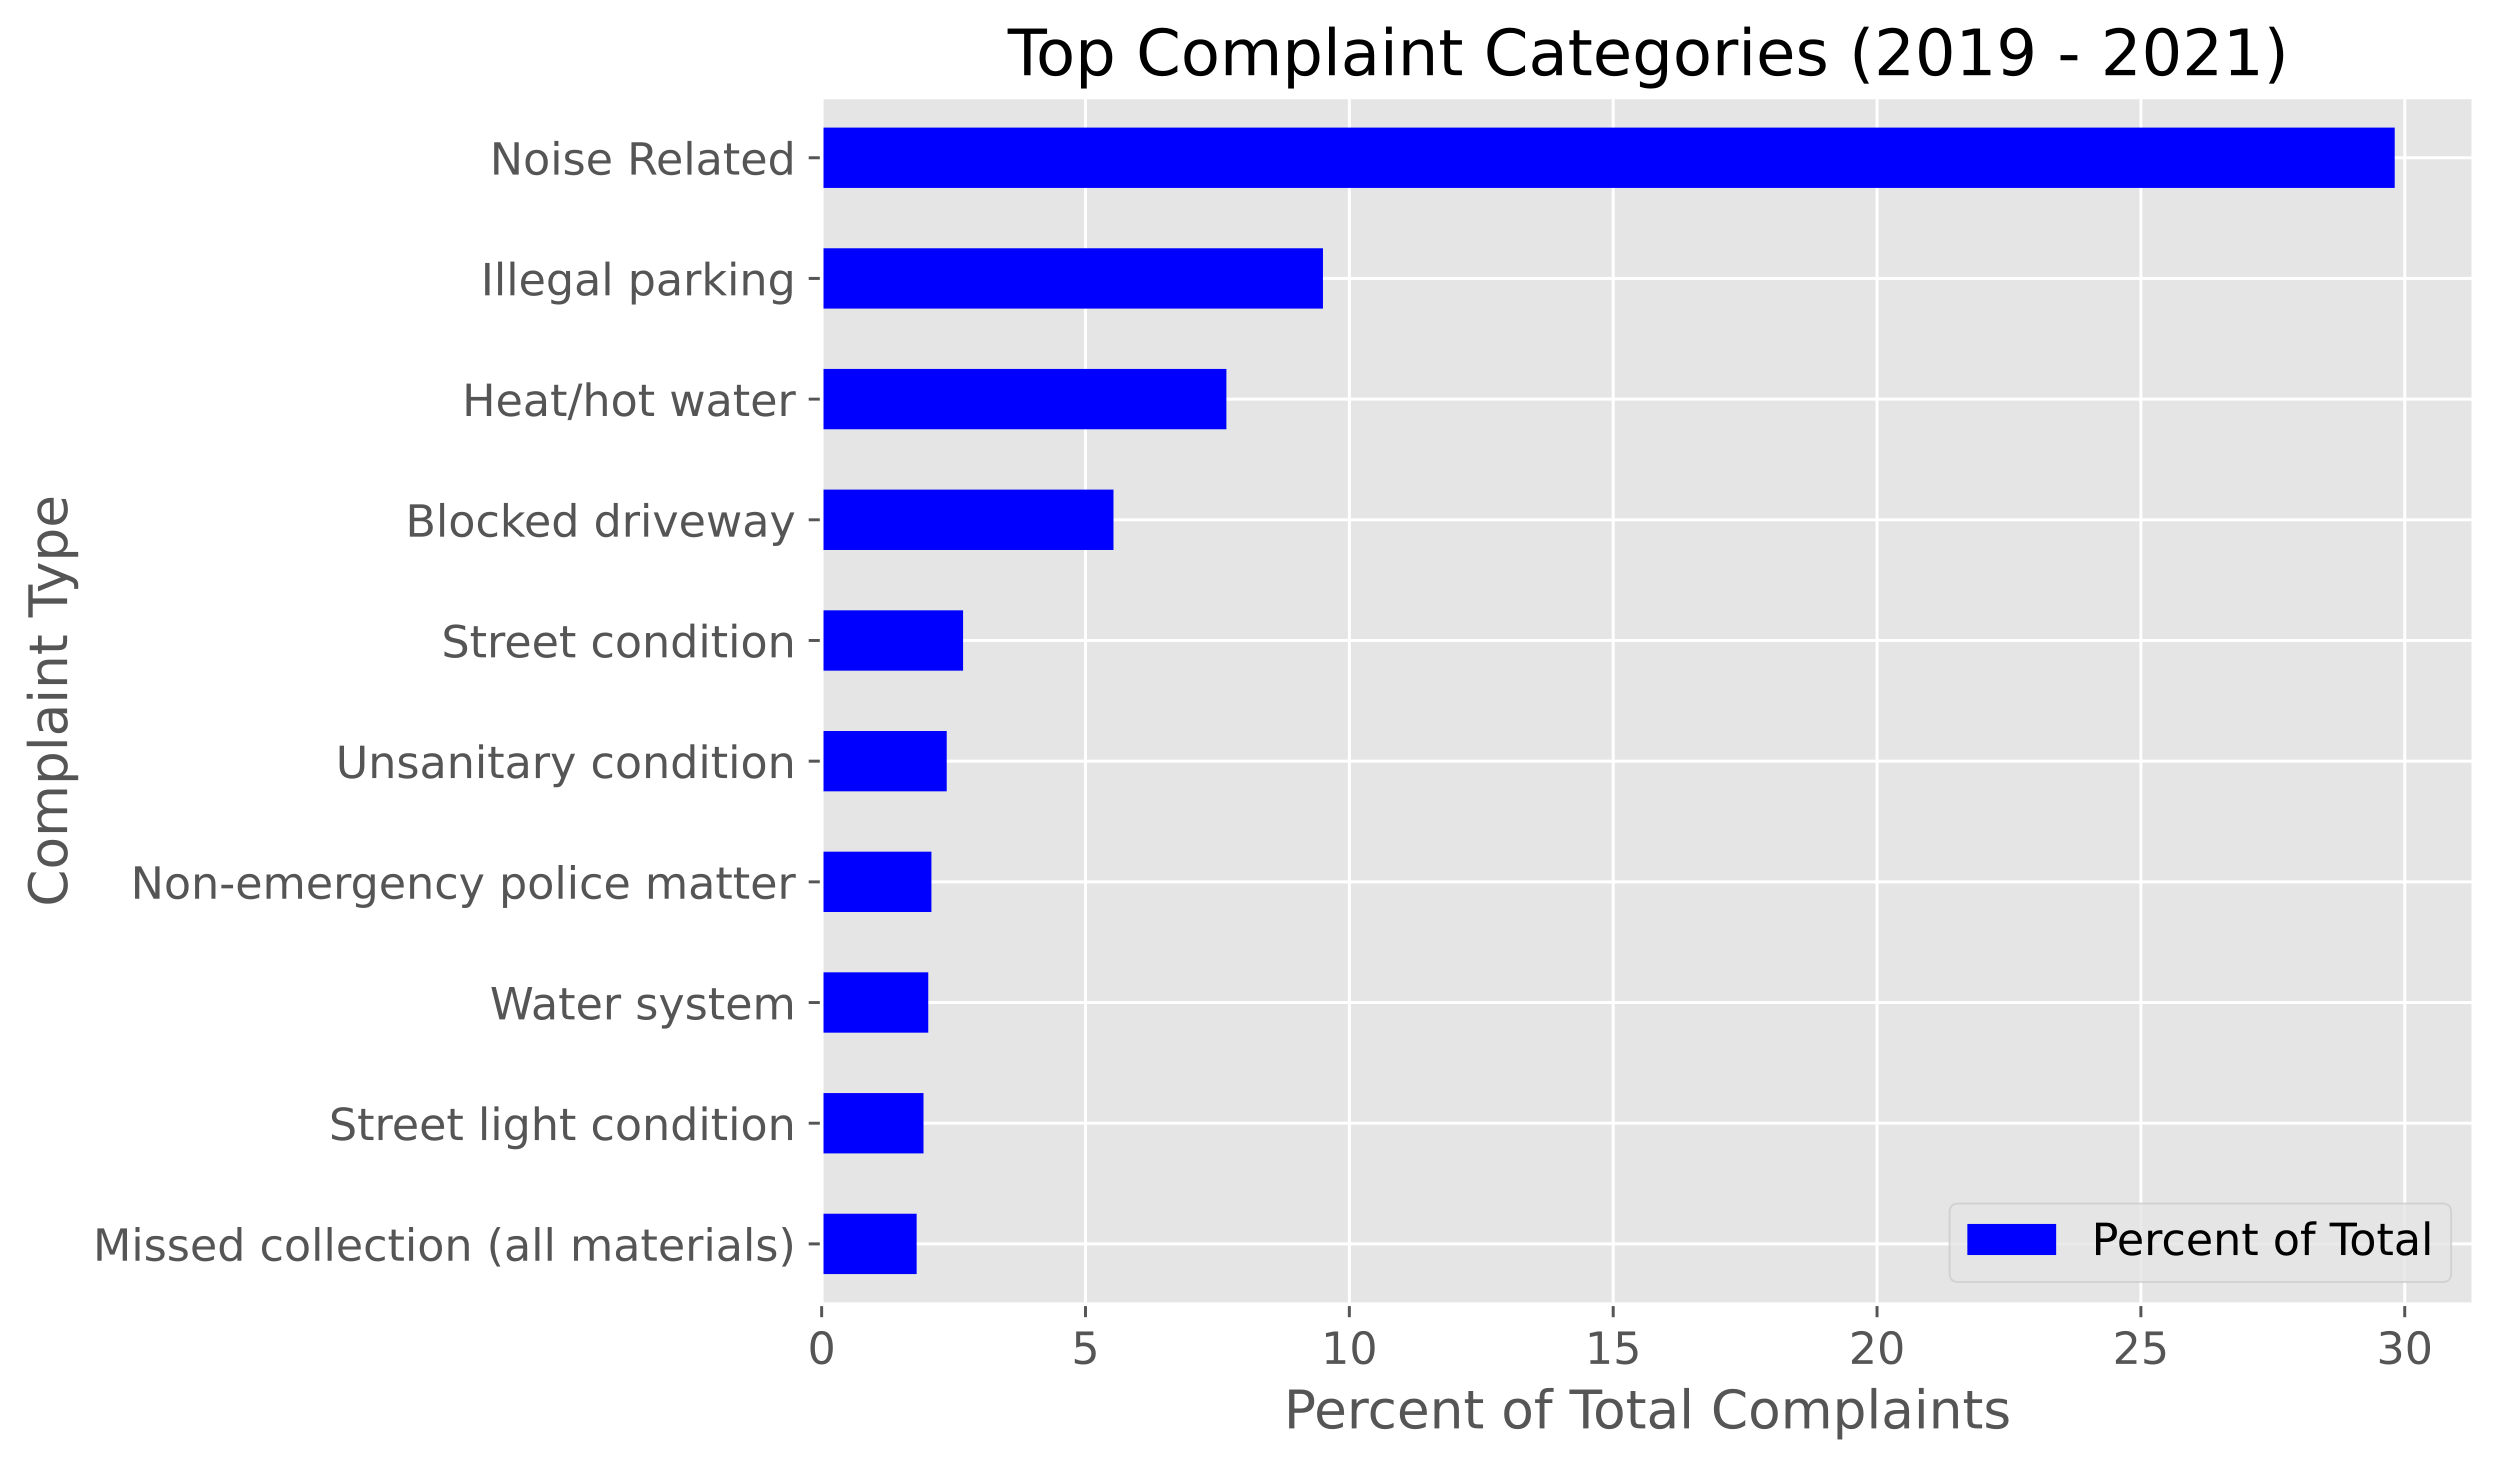 <?xml version="1.0" encoding="utf-8" standalone="no"?>
<!DOCTYPE svg PUBLIC "-//W3C//DTD SVG 1.1//EN"
  "http://www.w3.org/Graphics/SVG/1.1/DTD/svg11.dtd">
<!-- Created with matplotlib (https://matplotlib.org/) -->
<svg height="396.24pt" version="1.1" viewBox="0 0 675.667 396.24" width="675.667pt" xmlns="http://www.w3.org/2000/svg" xmlns:xlink="http://www.w3.org/1999/xlink">
 <defs>
  <style type="text/css">*{stroke-linecap:butt;stroke-linejoin:round;}</style>
 </defs>
 <g id="figure_1">
  <g id="patch_1">
   <path d="M 0 396.24 
L 675.667 396.24 
L 675.667 0 
L 0 0 
z
" style="fill:#ffffff;"/>
  </g>
  <g id="axes_1">
   <g id="patch_2">
    <path d="M 222.066 352.49 
L 668.466 352.49 
L 668.466 26.33 
L 222.066 26.33 
z
" style="fill:#e5e5e5;"/>
   </g>
   <g id="matplotlib.axis_1">
    <g id="xtick_1">
     <g id="line2d_1">
      <path clip-path="url(#p9f1f2f2005)" d="M 222.066 352.49 
L 222.066 26.33 
" style="fill:none;stroke:#ffffff;stroke-linecap:square;stroke-width:0.8;"/>
     </g>
     <g id="line2d_2">
      <defs>
       <path d="M 0 0 
L 0 3.5 
" id="m07169218d4" style="stroke:#555555;stroke-width:0.8;"/>
      </defs>
      <g>
       <use style="fill:#555555;stroke:#555555;stroke-width:0.8;" x="222.066" xlink:href="#m07169218d4" y="352.49"/>
      </g>
     </g>
     <g id="text_1">
      <!-- 0 -->
      <g style="fill:#555555;" transform="translate(218.249 368.608)scale(0.12 -0.12)">
       <defs>
        <path d="M 31.781 66.406 
Q 24.172 66.406 20.328 58.906 
Q 16.5 51.422 16.5 36.375 
Q 16.5 21.391 20.328 13.891 
Q 24.172 6.391 31.781 6.391 
Q 39.453 6.391 43.281 13.891 
Q 47.125 21.391 47.125 36.375 
Q 47.125 51.422 43.281 58.906 
Q 39.453 66.406 31.781 66.406 
z
M 31.781 74.219 
Q 44.047 74.219 50.516 64.516 
Q 56.984 54.828 56.984 36.375 
Q 56.984 17.969 50.516 8.266 
Q 44.047 -1.422 31.781 -1.422 
Q 19.531 -1.422 13.062 8.266 
Q 6.594 17.969 6.594 36.375 
Q 6.594 54.828 13.062 64.516 
Q 19.531 74.219 31.781 74.219 
z
" id="DejaVuSans-48"/>
       </defs>
       <use xlink:href="#DejaVuSans-48"/>
      </g>
     </g>
    </g>
    <g id="xtick_2">
     <g id="line2d_3">
      <path clip-path="url(#p9f1f2f2005)" d="M 293.375 352.49 
L 293.375 26.33 
" style="fill:none;stroke:#ffffff;stroke-linecap:square;stroke-width:0.8;"/>
     </g>
     <g id="line2d_4">
      <g>
       <use style="fill:#555555;stroke:#555555;stroke-width:0.8;" x="293.375" xlink:href="#m07169218d4" y="352.49"/>
      </g>
     </g>
     <g id="text_2">
      <!-- 5 -->
      <g style="fill:#555555;" transform="translate(289.558 368.608)scale(0.12 -0.12)">
       <defs>
        <path d="M 10.797 72.906 
L 49.516 72.906 
L 49.516 64.594 
L 19.828 64.594 
L 19.828 46.734 
Q 21.969 47.469 24.109 47.828 
Q 26.266 48.188 28.422 48.188 
Q 40.625 48.188 47.75 41.5 
Q 54.891 34.812 54.891 23.391 
Q 54.891 11.625 47.562 5.094 
Q 40.234 -1.422 26.906 -1.422 
Q 22.312 -1.422 17.547 -0.641 
Q 12.797 0.141 7.719 1.703 
L 7.719 11.625 
Q 12.109 9.234 16.797 8.062 
Q 21.484 6.891 26.703 6.891 
Q 35.156 6.891 40.078 11.328 
Q 45.016 15.766 45.016 23.391 
Q 45.016 31 40.078 35.438 
Q 35.156 39.891 26.703 39.891 
Q 22.75 39.891 18.812 39.016 
Q 14.891 38.141 10.797 36.281 
z
" id="DejaVuSans-53"/>
       </defs>
       <use xlink:href="#DejaVuSans-53"/>
      </g>
     </g>
    </g>
    <g id="xtick_3">
     <g id="line2d_5">
      <path clip-path="url(#p9f1f2f2005)" d="M 364.684 352.49 
L 364.684 26.33 
" style="fill:none;stroke:#ffffff;stroke-linecap:square;stroke-width:0.8;"/>
     </g>
     <g id="line2d_6">
      <g>
       <use style="fill:#555555;stroke:#555555;stroke-width:0.8;" x="364.684" xlink:href="#m07169218d4" y="352.49"/>
      </g>
     </g>
     <g id="text_3">
      <!-- 10 -->
      <g style="fill:#555555;" transform="translate(357.049 368.608)scale(0.12 -0.12)">
       <defs>
        <path d="M 12.406 8.297 
L 28.516 8.297 
L 28.516 63.922 
L 10.984 60.406 
L 10.984 69.391 
L 28.422 72.906 
L 38.281 72.906 
L 38.281 8.297 
L 54.391 8.297 
L 54.391 0 
L 12.406 0 
z
" id="DejaVuSans-49"/>
       </defs>
       <use xlink:href="#DejaVuSans-49"/>
       <use x="63.623" xlink:href="#DejaVuSans-48"/>
      </g>
     </g>
    </g>
    <g id="xtick_4">
     <g id="line2d_7">
      <path clip-path="url(#p9f1f2f2005)" d="M 435.993 352.49 
L 435.993 26.33 
" style="fill:none;stroke:#ffffff;stroke-linecap:square;stroke-width:0.8;"/>
     </g>
     <g id="line2d_8">
      <g>
       <use style="fill:#555555;stroke:#555555;stroke-width:0.8;" x="435.993" xlink:href="#m07169218d4" y="352.49"/>
      </g>
     </g>
     <g id="text_4">
      <!-- 15 -->
      <g style="fill:#555555;" transform="translate(428.358 368.608)scale(0.12 -0.12)">
       <use xlink:href="#DejaVuSans-49"/>
       <use x="63.623" xlink:href="#DejaVuSans-53"/>
      </g>
     </g>
    </g>
    <g id="xtick_5">
     <g id="line2d_9">
      <path clip-path="url(#p9f1f2f2005)" d="M 507.302 352.49 
L 507.302 26.33 
" style="fill:none;stroke:#ffffff;stroke-linecap:square;stroke-width:0.8;"/>
     </g>
     <g id="line2d_10">
      <g>
       <use style="fill:#555555;stroke:#555555;stroke-width:0.8;" x="507.302" xlink:href="#m07169218d4" y="352.49"/>
      </g>
     </g>
     <g id="text_5">
      <!-- 20 -->
      <g style="fill:#555555;" transform="translate(499.667 368.608)scale(0.12 -0.12)">
       <defs>
        <path d="M 19.188 8.297 
L 53.609 8.297 
L 53.609 0 
L 7.328 0 
L 7.328 8.297 
Q 12.938 14.109 22.625 23.891 
Q 32.328 33.688 34.812 36.531 
Q 39.547 41.844 41.422 45.531 
Q 43.312 49.219 43.312 52.781 
Q 43.312 58.594 39.234 62.25 
Q 35.156 65.922 28.609 65.922 
Q 23.969 65.922 18.812 64.312 
Q 13.672 62.703 7.812 59.422 
L 7.812 69.391 
Q 13.766 71.781 18.938 73 
Q 24.125 74.219 28.422 74.219 
Q 39.75 74.219 46.484 68.547 
Q 53.219 62.891 53.219 53.422 
Q 53.219 48.922 51.531 44.891 
Q 49.859 40.875 45.406 35.406 
Q 44.188 33.984 37.641 27.219 
Q 31.109 20.453 19.188 8.297 
z
" id="DejaVuSans-50"/>
       </defs>
       <use xlink:href="#DejaVuSans-50"/>
       <use x="63.623" xlink:href="#DejaVuSans-48"/>
      </g>
     </g>
    </g>
    <g id="xtick_6">
     <g id="line2d_11">
      <path clip-path="url(#p9f1f2f2005)" d="M 578.61 352.49 
L 578.61 26.33 
" style="fill:none;stroke:#ffffff;stroke-linecap:square;stroke-width:0.8;"/>
     </g>
     <g id="line2d_12">
      <g>
       <use style="fill:#555555;stroke:#555555;stroke-width:0.8;" x="578.61" xlink:href="#m07169218d4" y="352.49"/>
      </g>
     </g>
     <g id="text_6">
      <!-- 25 -->
      <g style="fill:#555555;" transform="translate(570.975 368.608)scale(0.12 -0.12)">
       <use xlink:href="#DejaVuSans-50"/>
       <use x="63.623" xlink:href="#DejaVuSans-53"/>
      </g>
     </g>
    </g>
    <g id="xtick_7">
     <g id="line2d_13">
      <path clip-path="url(#p9f1f2f2005)" d="M 649.919 352.49 
L 649.919 26.33 
" style="fill:none;stroke:#ffffff;stroke-linecap:square;stroke-width:0.8;"/>
     </g>
     <g id="line2d_14">
      <g>
       <use style="fill:#555555;stroke:#555555;stroke-width:0.8;" x="649.919" xlink:href="#m07169218d4" y="352.49"/>
      </g>
     </g>
     <g id="text_7">
      <!-- 30 -->
      <g style="fill:#555555;" transform="translate(642.284 368.608)scale(0.12 -0.12)">
       <defs>
        <path d="M 40.578 39.312 
Q 47.656 37.797 51.625 33 
Q 55.609 28.219 55.609 21.188 
Q 55.609 10.406 48.188 4.484 
Q 40.766 -1.422 27.094 -1.422 
Q 22.516 -1.422 17.656 -0.516 
Q 12.797 0.391 7.625 2.203 
L 7.625 11.719 
Q 11.719 9.328 16.594 8.109 
Q 21.484 6.891 26.812 6.891 
Q 36.078 6.891 40.938 10.547 
Q 45.797 14.203 45.797 21.188 
Q 45.797 27.641 41.281 31.266 
Q 36.766 34.906 28.719 34.906 
L 20.219 34.906 
L 20.219 43.016 
L 29.109 43.016 
Q 36.375 43.016 40.234 45.922 
Q 44.094 48.828 44.094 54.297 
Q 44.094 59.906 40.109 62.906 
Q 36.141 65.922 28.719 65.922 
Q 24.656 65.922 20.016 65.031 
Q 15.375 64.156 9.812 62.312 
L 9.812 71.094 
Q 15.438 72.656 20.344 73.438 
Q 25.25 74.219 29.594 74.219 
Q 40.828 74.219 47.359 69.109 
Q 53.906 64.016 53.906 55.328 
Q 53.906 49.266 50.438 45.094 
Q 46.969 40.922 40.578 39.312 
z
" id="DejaVuSans-51"/>
       </defs>
       <use xlink:href="#DejaVuSans-51"/>
       <use x="63.623" xlink:href="#DejaVuSans-48"/>
      </g>
     </g>
    </g>
    <g id="text_8">
     <!-- Percent of Total Complaints -->
     <g style="fill:#555555;" transform="translate(346.998 386.046)scale(0.144 -0.144)">
      <defs>
       <path d="M 19.672 64.797 
L 19.672 37.406 
L 32.078 37.406 
Q 38.969 37.406 42.719 40.969 
Q 46.484 44.531 46.484 51.125 
Q 46.484 57.672 42.719 61.234 
Q 38.969 64.797 32.078 64.797 
z
M 9.812 72.906 
L 32.078 72.906 
Q 44.344 72.906 50.609 67.359 
Q 56.891 61.812 56.891 51.125 
Q 56.891 40.328 50.609 34.812 
Q 44.344 29.297 32.078 29.297 
L 19.672 29.297 
L 19.672 0 
L 9.812 0 
z
" id="DejaVuSans-80"/>
       <path d="M 56.203 29.594 
L 56.203 25.203 
L 14.891 25.203 
Q 15.484 15.922 20.484 11.062 
Q 25.484 6.203 34.422 6.203 
Q 39.594 6.203 44.453 7.469 
Q 49.312 8.734 54.109 11.281 
L 54.109 2.781 
Q 49.266 0.734 44.188 -0.344 
Q 39.109 -1.422 33.891 -1.422 
Q 20.797 -1.422 13.156 6.188 
Q 5.516 13.812 5.516 26.812 
Q 5.516 40.234 12.766 48.109 
Q 20.016 56 32.328 56 
Q 43.359 56 49.781 48.891 
Q 56.203 41.797 56.203 29.594 
z
M 47.219 32.234 
Q 47.125 39.594 43.094 43.984 
Q 39.062 48.391 32.422 48.391 
Q 24.906 48.391 20.391 44.141 
Q 15.875 39.891 15.188 32.172 
z
" id="DejaVuSans-101"/>
       <path d="M 41.109 46.297 
Q 39.594 47.172 37.812 47.578 
Q 36.031 48 33.891 48 
Q 26.266 48 22.188 43.047 
Q 18.109 38.094 18.109 28.812 
L 18.109 0 
L 9.078 0 
L 9.078 54.688 
L 18.109 54.688 
L 18.109 46.188 
Q 20.953 51.172 25.484 53.578 
Q 30.031 56 36.531 56 
Q 37.453 56 38.578 55.875 
Q 39.703 55.766 41.062 55.516 
z
" id="DejaVuSans-114"/>
       <path d="M 48.781 52.594 
L 48.781 44.188 
Q 44.969 46.297 41.141 47.344 
Q 37.312 48.391 33.406 48.391 
Q 24.656 48.391 19.812 42.844 
Q 14.984 37.312 14.984 27.297 
Q 14.984 17.281 19.812 11.734 
Q 24.656 6.203 33.406 6.203 
Q 37.312 6.203 41.141 7.25 
Q 44.969 8.297 48.781 10.406 
L 48.781 2.094 
Q 45.016 0.344 40.984 -0.531 
Q 36.969 -1.422 32.422 -1.422 
Q 20.062 -1.422 12.781 6.344 
Q 5.516 14.109 5.516 27.297 
Q 5.516 40.672 12.859 48.328 
Q 20.219 56 33.016 56 
Q 37.156 56 41.109 55.141 
Q 45.062 54.297 48.781 52.594 
z
" id="DejaVuSans-99"/>
       <path d="M 54.891 33.016 
L 54.891 0 
L 45.906 0 
L 45.906 32.719 
Q 45.906 40.484 42.875 44.328 
Q 39.844 48.188 33.797 48.188 
Q 26.516 48.188 22.312 43.547 
Q 18.109 38.922 18.109 30.906 
L 18.109 0 
L 9.078 0 
L 9.078 54.688 
L 18.109 54.688 
L 18.109 46.188 
Q 21.344 51.125 25.703 53.562 
Q 30.078 56 35.797 56 
Q 45.219 56 50.047 50.172 
Q 54.891 44.344 54.891 33.016 
z
" id="DejaVuSans-110"/>
       <path d="M 18.312 70.219 
L 18.312 54.688 
L 36.812 54.688 
L 36.812 47.703 
L 18.312 47.703 
L 18.312 18.016 
Q 18.312 11.328 20.141 9.422 
Q 21.969 7.516 27.594 7.516 
L 36.812 7.516 
L 36.812 0 
L 27.594 0 
Q 17.188 0 13.234 3.875 
Q 9.281 7.766 9.281 18.016 
L 9.281 47.703 
L 2.688 47.703 
L 2.688 54.688 
L 9.281 54.688 
L 9.281 70.219 
z
" id="DejaVuSans-116"/>
       <path id="DejaVuSans-32"/>
       <path d="M 30.609 48.391 
Q 23.391 48.391 19.188 42.75 
Q 14.984 37.109 14.984 27.297 
Q 14.984 17.484 19.156 11.844 
Q 23.344 6.203 30.609 6.203 
Q 37.797 6.203 41.984 11.859 
Q 46.188 17.531 46.188 27.297 
Q 46.188 37.016 41.984 42.703 
Q 37.797 48.391 30.609 48.391 
z
M 30.609 56 
Q 42.328 56 49.016 48.375 
Q 55.719 40.766 55.719 27.297 
Q 55.719 13.875 49.016 6.219 
Q 42.328 -1.422 30.609 -1.422 
Q 18.844 -1.422 12.172 6.219 
Q 5.516 13.875 5.516 27.297 
Q 5.516 40.766 12.172 48.375 
Q 18.844 56 30.609 56 
z
" id="DejaVuSans-111"/>
       <path d="M 37.109 75.984 
L 37.109 68.5 
L 28.516 68.5 
Q 23.688 68.5 21.797 66.547 
Q 19.922 64.594 19.922 59.516 
L 19.922 54.688 
L 34.719 54.688 
L 34.719 47.703 
L 19.922 47.703 
L 19.922 0 
L 10.891 0 
L 10.891 47.703 
L 2.297 47.703 
L 2.297 54.688 
L 10.891 54.688 
L 10.891 58.5 
Q 10.891 67.625 15.141 71.797 
Q 19.391 75.984 28.609 75.984 
z
" id="DejaVuSans-102"/>
       <path d="M -0.297 72.906 
L 61.375 72.906 
L 61.375 64.594 
L 35.5 64.594 
L 35.5 0 
L 25.594 0 
L 25.594 64.594 
L -0.297 64.594 
z
" id="DejaVuSans-84"/>
       <path d="M 34.281 27.484 
Q 23.391 27.484 19.188 25 
Q 14.984 22.516 14.984 16.5 
Q 14.984 11.719 18.141 8.906 
Q 21.297 6.109 26.703 6.109 
Q 34.188 6.109 38.703 11.406 
Q 43.219 16.703 43.219 25.484 
L 43.219 27.484 
z
M 52.203 31.203 
L 52.203 0 
L 43.219 0 
L 43.219 8.297 
Q 40.141 3.328 35.547 0.953 
Q 30.953 -1.422 24.312 -1.422 
Q 15.922 -1.422 10.953 3.297 
Q 6 8.016 6 15.922 
Q 6 25.141 12.172 29.828 
Q 18.359 34.516 30.609 34.516 
L 43.219 34.516 
L 43.219 35.406 
Q 43.219 41.609 39.141 45 
Q 35.062 48.391 27.688 48.391 
Q 23 48.391 18.547 47.266 
Q 14.109 46.141 10.016 43.891 
L 10.016 52.203 
Q 14.938 54.109 19.578 55.047 
Q 24.219 56 28.609 56 
Q 40.484 56 46.344 49.844 
Q 52.203 43.703 52.203 31.203 
z
" id="DejaVuSans-97"/>
       <path d="M 9.422 75.984 
L 18.406 75.984 
L 18.406 0 
L 9.422 0 
z
" id="DejaVuSans-108"/>
       <path d="M 64.406 67.281 
L 64.406 56.891 
Q 59.422 61.531 53.781 63.812 
Q 48.141 66.109 41.797 66.109 
Q 29.297 66.109 22.656 58.469 
Q 16.016 50.828 16.016 36.375 
Q 16.016 21.969 22.656 14.328 
Q 29.297 6.688 41.797 6.688 
Q 48.141 6.688 53.781 8.984 
Q 59.422 11.281 64.406 15.922 
L 64.406 5.609 
Q 59.234 2.094 53.438 0.328 
Q 47.656 -1.422 41.219 -1.422 
Q 24.656 -1.422 15.125 8.703 
Q 5.609 18.844 5.609 36.375 
Q 5.609 53.953 15.125 64.078 
Q 24.656 74.219 41.219 74.219 
Q 47.75 74.219 53.531 72.484 
Q 59.328 70.75 64.406 67.281 
z
" id="DejaVuSans-67"/>
       <path d="M 52 44.188 
Q 55.375 50.25 60.062 53.125 
Q 64.75 56 71.094 56 
Q 79.641 56 84.281 50.016 
Q 88.922 44.047 88.922 33.016 
L 88.922 0 
L 79.891 0 
L 79.891 32.719 
Q 79.891 40.578 77.094 44.375 
Q 74.312 48.188 68.609 48.188 
Q 61.625 48.188 57.562 43.547 
Q 53.516 38.922 53.516 30.906 
L 53.516 0 
L 44.484 0 
L 44.484 32.719 
Q 44.484 40.625 41.703 44.406 
Q 38.922 48.188 33.109 48.188 
Q 26.219 48.188 22.156 43.531 
Q 18.109 38.875 18.109 30.906 
L 18.109 0 
L 9.078 0 
L 9.078 54.688 
L 18.109 54.688 
L 18.109 46.188 
Q 21.188 51.219 25.484 53.609 
Q 29.781 56 35.688 56 
Q 41.656 56 45.828 52.969 
Q 50 49.953 52 44.188 
z
" id="DejaVuSans-109"/>
       <path d="M 18.109 8.203 
L 18.109 -20.797 
L 9.078 -20.797 
L 9.078 54.688 
L 18.109 54.688 
L 18.109 46.391 
Q 20.953 51.266 25.266 53.625 
Q 29.594 56 35.594 56 
Q 45.562 56 51.781 48.094 
Q 58.016 40.188 58.016 27.297 
Q 58.016 14.406 51.781 6.484 
Q 45.562 -1.422 35.594 -1.422 
Q 29.594 -1.422 25.266 0.953 
Q 20.953 3.328 18.109 8.203 
z
M 48.688 27.297 
Q 48.688 37.203 44.609 42.844 
Q 40.531 48.484 33.406 48.484 
Q 26.266 48.484 22.188 42.844 
Q 18.109 37.203 18.109 27.297 
Q 18.109 17.391 22.188 11.75 
Q 26.266 6.109 33.406 6.109 
Q 40.531 6.109 44.609 11.75 
Q 48.688 17.391 48.688 27.297 
z
" id="DejaVuSans-112"/>
       <path d="M 9.422 54.688 
L 18.406 54.688 
L 18.406 0 
L 9.422 0 
z
M 9.422 75.984 
L 18.406 75.984 
L 18.406 64.594 
L 9.422 64.594 
z
" id="DejaVuSans-105"/>
       <path d="M 44.281 53.078 
L 44.281 44.578 
Q 40.484 46.531 36.375 47.5 
Q 32.281 48.484 27.875 48.484 
Q 21.188 48.484 17.844 46.438 
Q 14.5 44.391 14.5 40.281 
Q 14.5 37.156 16.891 35.375 
Q 19.281 33.594 26.516 31.984 
L 29.594 31.297 
Q 39.156 29.25 43.188 25.516 
Q 47.219 21.781 47.219 15.094 
Q 47.219 7.469 41.188 3.016 
Q 35.156 -1.422 24.609 -1.422 
Q 20.219 -1.422 15.453 -0.562 
Q 10.688 0.297 5.422 2 
L 5.422 11.281 
Q 10.406 8.688 15.234 7.391 
Q 20.062 6.109 24.812 6.109 
Q 31.156 6.109 34.562 8.281 
Q 37.984 10.453 37.984 14.406 
Q 37.984 18.062 35.516 20.016 
Q 33.062 21.969 24.703 23.781 
L 21.578 24.516 
Q 13.234 26.266 9.516 29.906 
Q 5.812 33.547 5.812 39.891 
Q 5.812 47.609 11.281 51.797 
Q 16.75 56 26.812 56 
Q 31.781 56 36.172 55.266 
Q 40.578 54.547 44.281 53.078 
z
" id="DejaVuSans-115"/>
      </defs>
      <use xlink:href="#DejaVuSans-80"/>
      <use x="56.678" xlink:href="#DejaVuSans-101"/>
      <use x="118.201" xlink:href="#DejaVuSans-114"/>
      <use x="157.064" xlink:href="#DejaVuSans-99"/>
      <use x="212.045" xlink:href="#DejaVuSans-101"/>
      <use x="273.568" xlink:href="#DejaVuSans-110"/>
      <use x="336.947" xlink:href="#DejaVuSans-116"/>
      <use x="376.156" xlink:href="#DejaVuSans-32"/>
      <use x="407.943" xlink:href="#DejaVuSans-111"/>
      <use x="469.125" xlink:href="#DejaVuSans-102"/>
      <use x="504.33" xlink:href="#DejaVuSans-32"/>
      <use x="536.117" xlink:href="#DejaVuSans-84"/>
      <use x="580.201" xlink:href="#DejaVuSans-111"/>
      <use x="641.383" xlink:href="#DejaVuSans-116"/>
      <use x="680.592" xlink:href="#DejaVuSans-97"/>
      <use x="741.871" xlink:href="#DejaVuSans-108"/>
      <use x="769.654" xlink:href="#DejaVuSans-32"/>
      <use x="801.441" xlink:href="#DejaVuSans-67"/>
      <use x="871.266" xlink:href="#DejaVuSans-111"/>
      <use x="932.447" xlink:href="#DejaVuSans-109"/>
      <use x="1029.859" xlink:href="#DejaVuSans-112"/>
      <use x="1093.336" xlink:href="#DejaVuSans-108"/>
      <use x="1121.119" xlink:href="#DejaVuSans-97"/>
      <use x="1182.398" xlink:href="#DejaVuSans-105"/>
      <use x="1210.182" xlink:href="#DejaVuSans-110"/>
      <use x="1273.561" xlink:href="#DejaVuSans-116"/>
      <use x="1312.77" xlink:href="#DejaVuSans-115"/>
     </g>
    </g>
   </g>
   <g id="matplotlib.axis_2">
    <g id="ytick_1">
     <g id="line2d_15">
      <path clip-path="url(#p9f1f2f2005)" d="M 222.066 336.182 
L 668.466 336.182 
" style="fill:none;stroke:#ffffff;stroke-linecap:square;stroke-width:0.8;"/>
     </g>
     <g id="line2d_16">
      <defs>
       <path d="M 0 0 
L -3.5 0 
" id="m425560cb90" style="stroke:#555555;stroke-width:0.8;"/>
      </defs>
      <g>
       <use style="fill:#555555;stroke:#555555;stroke-width:0.8;" x="222.066" xlink:href="#m425560cb90" y="336.182"/>
      </g>
     </g>
     <g id="text_9">
      <!-- Missed collection (all materials) -->
      <g style="fill:#555555;" transform="translate(25.137 340.741)scale(0.12 -0.12)">
       <defs>
        <path d="M 9.812 72.906 
L 24.516 72.906 
L 43.109 23.297 
L 61.812 72.906 
L 76.516 72.906 
L 76.516 0 
L 66.891 0 
L 66.891 64.016 
L 48.094 14.016 
L 38.188 14.016 
L 19.391 64.016 
L 19.391 0 
L 9.812 0 
z
" id="DejaVuSans-77"/>
        <path d="M 45.406 46.391 
L 45.406 75.984 
L 54.391 75.984 
L 54.391 0 
L 45.406 0 
L 45.406 8.203 
Q 42.578 3.328 38.25 0.953 
Q 33.938 -1.422 27.875 -1.422 
Q 17.969 -1.422 11.734 6.484 
Q 5.516 14.406 5.516 27.297 
Q 5.516 40.188 11.734 48.094 
Q 17.969 56 27.875 56 
Q 33.938 56 38.25 53.625 
Q 42.578 51.266 45.406 46.391 
z
M 14.797 27.297 
Q 14.797 17.391 18.875 11.75 
Q 22.953 6.109 30.078 6.109 
Q 37.203 6.109 41.297 11.75 
Q 45.406 17.391 45.406 27.297 
Q 45.406 37.203 41.297 42.844 
Q 37.203 48.484 30.078 48.484 
Q 22.953 48.484 18.875 42.844 
Q 14.797 37.203 14.797 27.297 
z
" id="DejaVuSans-100"/>
        <path d="M 31 75.875 
Q 24.469 64.656 21.281 53.656 
Q 18.109 42.672 18.109 31.391 
Q 18.109 20.125 21.312 9.062 
Q 24.516 -2 31 -13.188 
L 23.188 -13.188 
Q 15.875 -1.703 12.234 9.375 
Q 8.594 20.453 8.594 31.391 
Q 8.594 42.281 12.203 53.312 
Q 15.828 64.359 23.188 75.875 
z
" id="DejaVuSans-40"/>
        <path d="M 8.016 75.875 
L 15.828 75.875 
Q 23.141 64.359 26.781 53.312 
Q 30.422 42.281 30.422 31.391 
Q 30.422 20.453 26.781 9.375 
Q 23.141 -1.703 15.828 -13.188 
L 8.016 -13.188 
Q 14.5 -2 17.703 9.062 
Q 20.906 20.125 20.906 31.391 
Q 20.906 42.672 17.703 53.656 
Q 14.5 64.656 8.016 75.875 
z
" id="DejaVuSans-41"/>
       </defs>
       <use xlink:href="#DejaVuSans-77"/>
       <use x="86.279" xlink:href="#DejaVuSans-105"/>
       <use x="114.062" xlink:href="#DejaVuSans-115"/>
       <use x="166.162" xlink:href="#DejaVuSans-115"/>
       <use x="218.262" xlink:href="#DejaVuSans-101"/>
       <use x="279.785" xlink:href="#DejaVuSans-100"/>
       <use x="343.262" xlink:href="#DejaVuSans-32"/>
       <use x="375.049" xlink:href="#DejaVuSans-99"/>
       <use x="430.029" xlink:href="#DejaVuSans-111"/>
       <use x="491.211" xlink:href="#DejaVuSans-108"/>
       <use x="518.994" xlink:href="#DejaVuSans-108"/>
       <use x="546.777" xlink:href="#DejaVuSans-101"/>
       <use x="608.301" xlink:href="#DejaVuSans-99"/>
       <use x="663.281" xlink:href="#DejaVuSans-116"/>
       <use x="702.49" xlink:href="#DejaVuSans-105"/>
       <use x="730.273" xlink:href="#DejaVuSans-111"/>
       <use x="791.455" xlink:href="#DejaVuSans-110"/>
       <use x="854.834" xlink:href="#DejaVuSans-32"/>
       <use x="886.621" xlink:href="#DejaVuSans-40"/>
       <use x="925.635" xlink:href="#DejaVuSans-97"/>
       <use x="986.914" xlink:href="#DejaVuSans-108"/>
       <use x="1014.697" xlink:href="#DejaVuSans-108"/>
       <use x="1042.48" xlink:href="#DejaVuSans-32"/>
       <use x="1074.268" xlink:href="#DejaVuSans-109"/>
       <use x="1171.68" xlink:href="#DejaVuSans-97"/>
       <use x="1232.959" xlink:href="#DejaVuSans-116"/>
       <use x="1272.168" xlink:href="#DejaVuSans-101"/>
       <use x="1333.691" xlink:href="#DejaVuSans-114"/>
       <use x="1374.805" xlink:href="#DejaVuSans-105"/>
       <use x="1402.588" xlink:href="#DejaVuSans-97"/>
       <use x="1463.867" xlink:href="#DejaVuSans-108"/>
       <use x="1491.65" xlink:href="#DejaVuSans-115"/>
       <use x="1543.75" xlink:href="#DejaVuSans-41"/>
      </g>
     </g>
    </g>
    <g id="ytick_2">
     <g id="line2d_17">
      <path clip-path="url(#p9f1f2f2005)" d="M 222.066 303.566 
L 668.466 303.566 
" style="fill:none;stroke:#ffffff;stroke-linecap:square;stroke-width:0.8;"/>
     </g>
     <g id="line2d_18">
      <g>
       <use style="fill:#555555;stroke:#555555;stroke-width:0.8;" x="222.066" xlink:href="#m425560cb90" y="303.566"/>
      </g>
     </g>
     <g id="text_10">
      <!-- Street light condition -->
      <g style="fill:#555555;" transform="translate(88.903 308.125)scale(0.12 -0.12)">
       <defs>
        <path d="M 53.516 70.516 
L 53.516 60.891 
Q 47.906 63.578 42.922 64.891 
Q 37.938 66.219 33.297 66.219 
Q 25.25 66.219 20.875 63.094 
Q 16.5 59.969 16.5 54.203 
Q 16.5 49.359 19.406 46.891 
Q 22.312 44.438 30.422 42.922 
L 36.375 41.703 
Q 47.406 39.594 52.656 34.297 
Q 57.906 29 57.906 20.125 
Q 57.906 9.516 50.797 4.047 
Q 43.703 -1.422 29.984 -1.422 
Q 24.812 -1.422 18.969 -0.25 
Q 13.141 0.922 6.891 3.219 
L 6.891 13.375 
Q 12.891 10.016 18.656 8.297 
Q 24.422 6.594 29.984 6.594 
Q 38.422 6.594 43.016 9.906 
Q 47.609 13.234 47.609 19.391 
Q 47.609 24.75 44.312 27.781 
Q 41.016 30.812 33.5 32.328 
L 27.484 33.5 
Q 16.453 35.688 11.516 40.375 
Q 6.594 45.062 6.594 53.422 
Q 6.594 63.094 13.406 68.656 
Q 20.219 74.219 32.172 74.219 
Q 37.312 74.219 42.625 73.281 
Q 47.953 72.359 53.516 70.516 
z
" id="DejaVuSans-83"/>
        <path d="M 45.406 27.984 
Q 45.406 37.75 41.375 43.109 
Q 37.359 48.484 30.078 48.484 
Q 22.859 48.484 18.828 43.109 
Q 14.797 37.75 14.797 27.984 
Q 14.797 18.266 18.828 12.891 
Q 22.859 7.516 30.078 7.516 
Q 37.359 7.516 41.375 12.891 
Q 45.406 18.266 45.406 27.984 
z
M 54.391 6.781 
Q 54.391 -7.172 48.188 -13.984 
Q 42 -20.797 29.203 -20.797 
Q 24.469 -20.797 20.266 -20.094 
Q 16.062 -19.391 12.109 -17.922 
L 12.109 -9.188 
Q 16.062 -11.328 19.922 -12.344 
Q 23.781 -13.375 27.781 -13.375 
Q 36.625 -13.375 41.016 -8.766 
Q 45.406 -4.156 45.406 5.172 
L 45.406 9.625 
Q 42.625 4.781 38.281 2.391 
Q 33.938 0 27.875 0 
Q 17.828 0 11.672 7.656 
Q 5.516 15.328 5.516 27.984 
Q 5.516 40.672 11.672 48.328 
Q 17.828 56 27.875 56 
Q 33.938 56 38.281 53.609 
Q 42.625 51.219 45.406 46.391 
L 45.406 54.688 
L 54.391 54.688 
z
" id="DejaVuSans-103"/>
        <path d="M 54.891 33.016 
L 54.891 0 
L 45.906 0 
L 45.906 32.719 
Q 45.906 40.484 42.875 44.328 
Q 39.844 48.188 33.797 48.188 
Q 26.516 48.188 22.312 43.547 
Q 18.109 38.922 18.109 30.906 
L 18.109 0 
L 9.078 0 
L 9.078 75.984 
L 18.109 75.984 
L 18.109 46.188 
Q 21.344 51.125 25.703 53.562 
Q 30.078 56 35.797 56 
Q 45.219 56 50.047 50.172 
Q 54.891 44.344 54.891 33.016 
z
" id="DejaVuSans-104"/>
       </defs>
       <use xlink:href="#DejaVuSans-83"/>
       <use x="63.477" xlink:href="#DejaVuSans-116"/>
       <use x="102.686" xlink:href="#DejaVuSans-114"/>
       <use x="141.549" xlink:href="#DejaVuSans-101"/>
       <use x="203.072" xlink:href="#DejaVuSans-101"/>
       <use x="264.596" xlink:href="#DejaVuSans-116"/>
       <use x="303.805" xlink:href="#DejaVuSans-32"/>
       <use x="335.592" xlink:href="#DejaVuSans-108"/>
       <use x="363.375" xlink:href="#DejaVuSans-105"/>
       <use x="391.158" xlink:href="#DejaVuSans-103"/>
       <use x="454.635" xlink:href="#DejaVuSans-104"/>
       <use x="518.014" xlink:href="#DejaVuSans-116"/>
       <use x="557.223" xlink:href="#DejaVuSans-32"/>
       <use x="589.01" xlink:href="#DejaVuSans-99"/>
       <use x="643.99" xlink:href="#DejaVuSans-111"/>
       <use x="705.172" xlink:href="#DejaVuSans-110"/>
       <use x="768.551" xlink:href="#DejaVuSans-100"/>
       <use x="832.027" xlink:href="#DejaVuSans-105"/>
       <use x="859.811" xlink:href="#DejaVuSans-116"/>
       <use x="899.02" xlink:href="#DejaVuSans-105"/>
       <use x="926.803" xlink:href="#DejaVuSans-111"/>
       <use x="987.984" xlink:href="#DejaVuSans-110"/>
      </g>
     </g>
    </g>
    <g id="ytick_3">
     <g id="line2d_19">
      <path clip-path="url(#p9f1f2f2005)" d="M 222.066 270.95 
L 668.466 270.95 
" style="fill:none;stroke:#ffffff;stroke-linecap:square;stroke-width:0.8;"/>
     </g>
     <g id="line2d_20">
      <g>
       <use style="fill:#555555;stroke:#555555;stroke-width:0.8;" x="222.066" xlink:href="#m425560cb90" y="270.95"/>
      </g>
     </g>
     <g id="text_11">
      <!-- Water system -->
      <g style="fill:#555555;" transform="translate(132.396 275.509)scale(0.12 -0.12)">
       <defs>
        <path d="M 3.328 72.906 
L 13.281 72.906 
L 28.609 11.281 
L 43.891 72.906 
L 54.984 72.906 
L 70.312 11.281 
L 85.594 72.906 
L 95.609 72.906 
L 77.297 0 
L 64.891 0 
L 49.516 63.281 
L 33.984 0 
L 21.578 0 
z
" id="DejaVuSans-87"/>
        <path d="M 32.172 -5.078 
Q 28.375 -14.844 24.75 -17.812 
Q 21.141 -20.797 15.094 -20.797 
L 7.906 -20.797 
L 7.906 -13.281 
L 13.188 -13.281 
Q 16.891 -13.281 18.938 -11.516 
Q 21 -9.766 23.484 -3.219 
L 25.094 0.875 
L 2.984 54.688 
L 12.5 54.688 
L 29.594 11.922 
L 46.688 54.688 
L 56.203 54.688 
z
" id="DejaVuSans-121"/>
       </defs>
       <use xlink:href="#DejaVuSans-87"/>
       <use x="92.502" xlink:href="#DejaVuSans-97"/>
       <use x="153.781" xlink:href="#DejaVuSans-116"/>
       <use x="192.99" xlink:href="#DejaVuSans-101"/>
       <use x="254.514" xlink:href="#DejaVuSans-114"/>
       <use x="295.627" xlink:href="#DejaVuSans-32"/>
       <use x="327.414" xlink:href="#DejaVuSans-115"/>
       <use x="379.514" xlink:href="#DejaVuSans-121"/>
       <use x="438.693" xlink:href="#DejaVuSans-115"/>
       <use x="490.793" xlink:href="#DejaVuSans-116"/>
       <use x="530.002" xlink:href="#DejaVuSans-101"/>
       <use x="591.525" xlink:href="#DejaVuSans-109"/>
      </g>
     </g>
    </g>
    <g id="ytick_4">
     <g id="line2d_21">
      <path clip-path="url(#p9f1f2f2005)" d="M 222.066 238.334 
L 668.466 238.334 
" style="fill:none;stroke:#ffffff;stroke-linecap:square;stroke-width:0.8;"/>
     </g>
     <g id="line2d_22">
      <g>
       <use style="fill:#555555;stroke:#555555;stroke-width:0.8;" x="222.066" xlink:href="#m425560cb90" y="238.334"/>
      </g>
     </g>
     <g id="text_12">
      <!-- Non-emergency police matter -->
      <g style="fill:#555555;" transform="translate(35.32 242.893)scale(0.12 -0.12)">
       <defs>
        <path d="M 9.812 72.906 
L 23.094 72.906 
L 55.422 11.922 
L 55.422 72.906 
L 64.984 72.906 
L 64.984 0 
L 51.703 0 
L 19.391 60.984 
L 19.391 0 
L 9.812 0 
z
" id="DejaVuSans-78"/>
        <path d="M 4.891 31.391 
L 31.203 31.391 
L 31.203 23.391 
L 4.891 23.391 
z
" id="DejaVuSans-45"/>
       </defs>
       <use xlink:href="#DejaVuSans-78"/>
       <use x="74.805" xlink:href="#DejaVuSans-111"/>
       <use x="135.986" xlink:href="#DejaVuSans-110"/>
       <use x="199.365" xlink:href="#DejaVuSans-45"/>
       <use x="235.449" xlink:href="#DejaVuSans-101"/>
       <use x="296.973" xlink:href="#DejaVuSans-109"/>
       <use x="394.385" xlink:href="#DejaVuSans-101"/>
       <use x="455.908" xlink:href="#DejaVuSans-114"/>
       <use x="495.271" xlink:href="#DejaVuSans-103"/>
       <use x="558.748" xlink:href="#DejaVuSans-101"/>
       <use x="620.271" xlink:href="#DejaVuSans-110"/>
       <use x="683.65" xlink:href="#DejaVuSans-99"/>
       <use x="738.631" xlink:href="#DejaVuSans-121"/>
       <use x="797.811" xlink:href="#DejaVuSans-32"/>
       <use x="829.598" xlink:href="#DejaVuSans-112"/>
       <use x="893.074" xlink:href="#DejaVuSans-111"/>
       <use x="954.256" xlink:href="#DejaVuSans-108"/>
       <use x="982.039" xlink:href="#DejaVuSans-105"/>
       <use x="1009.822" xlink:href="#DejaVuSans-99"/>
       <use x="1064.803" xlink:href="#DejaVuSans-101"/>
       <use x="1126.326" xlink:href="#DejaVuSans-32"/>
       <use x="1158.113" xlink:href="#DejaVuSans-109"/>
       <use x="1255.525" xlink:href="#DejaVuSans-97"/>
       <use x="1316.805" xlink:href="#DejaVuSans-116"/>
       <use x="1356.014" xlink:href="#DejaVuSans-116"/>
       <use x="1395.223" xlink:href="#DejaVuSans-101"/>
       <use x="1456.746" xlink:href="#DejaVuSans-114"/>
      </g>
     </g>
    </g>
    <g id="ytick_5">
     <g id="line2d_23">
      <path clip-path="url(#p9f1f2f2005)" d="M 222.066 205.718 
L 668.466 205.718 
" style="fill:none;stroke:#ffffff;stroke-linecap:square;stroke-width:0.8;"/>
     </g>
     <g id="line2d_24">
      <g>
       <use style="fill:#555555;stroke:#555555;stroke-width:0.8;" x="222.066" xlink:href="#m425560cb90" y="205.718"/>
      </g>
     </g>
     <g id="text_13">
      <!-- Unsanitary condition -->
      <g style="fill:#555555;" transform="translate(90.745 210.277)scale(0.12 -0.12)">
       <defs>
        <path d="M 8.688 72.906 
L 18.609 72.906 
L 18.609 28.609 
Q 18.609 16.891 22.844 11.734 
Q 27.094 6.594 36.625 6.594 
Q 46.094 6.594 50.344 11.734 
Q 54.594 16.891 54.594 28.609 
L 54.594 72.906 
L 64.5 72.906 
L 64.5 27.391 
Q 64.5 13.141 57.438 5.859 
Q 50.391 -1.422 36.625 -1.422 
Q 22.797 -1.422 15.734 5.859 
Q 8.688 13.141 8.688 27.391 
z
" id="DejaVuSans-85"/>
       </defs>
       <use xlink:href="#DejaVuSans-85"/>
       <use x="73.193" xlink:href="#DejaVuSans-110"/>
       <use x="136.572" xlink:href="#DejaVuSans-115"/>
       <use x="188.672" xlink:href="#DejaVuSans-97"/>
       <use x="249.951" xlink:href="#DejaVuSans-110"/>
       <use x="313.33" xlink:href="#DejaVuSans-105"/>
       <use x="341.113" xlink:href="#DejaVuSans-116"/>
       <use x="380.322" xlink:href="#DejaVuSans-97"/>
       <use x="441.602" xlink:href="#DejaVuSans-114"/>
       <use x="482.715" xlink:href="#DejaVuSans-121"/>
       <use x="541.895" xlink:href="#DejaVuSans-32"/>
       <use x="573.682" xlink:href="#DejaVuSans-99"/>
       <use x="628.662" xlink:href="#DejaVuSans-111"/>
       <use x="689.844" xlink:href="#DejaVuSans-110"/>
       <use x="753.223" xlink:href="#DejaVuSans-100"/>
       <use x="816.699" xlink:href="#DejaVuSans-105"/>
       <use x="844.482" xlink:href="#DejaVuSans-116"/>
       <use x="883.691" xlink:href="#DejaVuSans-105"/>
       <use x="911.475" xlink:href="#DejaVuSans-111"/>
       <use x="972.656" xlink:href="#DejaVuSans-110"/>
      </g>
     </g>
    </g>
    <g id="ytick_6">
     <g id="line2d_25">
      <path clip-path="url(#p9f1f2f2005)" d="M 222.066 173.102 
L 668.466 173.102 
" style="fill:none;stroke:#ffffff;stroke-linecap:square;stroke-width:0.8;"/>
     </g>
     <g id="line2d_26">
      <g>
       <use style="fill:#555555;stroke:#555555;stroke-width:0.8;" x="222.066" xlink:href="#m425560cb90" y="173.102"/>
      </g>
     </g>
     <g id="text_14">
      <!-- Street condition -->
      <g style="fill:#555555;" transform="translate(119.312 177.661)scale(0.12 -0.12)">
       <use xlink:href="#DejaVuSans-83"/>
       <use x="63.477" xlink:href="#DejaVuSans-116"/>
       <use x="102.686" xlink:href="#DejaVuSans-114"/>
       <use x="141.549" xlink:href="#DejaVuSans-101"/>
       <use x="203.072" xlink:href="#DejaVuSans-101"/>
       <use x="264.596" xlink:href="#DejaVuSans-116"/>
       <use x="303.805" xlink:href="#DejaVuSans-32"/>
       <use x="335.592" xlink:href="#DejaVuSans-99"/>
       <use x="390.572" xlink:href="#DejaVuSans-111"/>
       <use x="451.754" xlink:href="#DejaVuSans-110"/>
       <use x="515.133" xlink:href="#DejaVuSans-100"/>
       <use x="578.609" xlink:href="#DejaVuSans-105"/>
       <use x="606.393" xlink:href="#DejaVuSans-116"/>
       <use x="645.602" xlink:href="#DejaVuSans-105"/>
       <use x="673.385" xlink:href="#DejaVuSans-111"/>
       <use x="734.566" xlink:href="#DejaVuSans-110"/>
      </g>
     </g>
    </g>
    <g id="ytick_7">
     <g id="line2d_27">
      <path clip-path="url(#p9f1f2f2005)" d="M 222.066 140.486 
L 668.466 140.486 
" style="fill:none;stroke:#ffffff;stroke-linecap:square;stroke-width:0.8;"/>
     </g>
     <g id="line2d_28">
      <g>
       <use style="fill:#555555;stroke:#555555;stroke-width:0.8;" x="222.066" xlink:href="#m425560cb90" y="140.486"/>
      </g>
     </g>
     <g id="text_15">
      <!-- Blocked driveway -->
      <g style="fill:#555555;" transform="translate(109.588 145.045)scale(0.12 -0.12)">
       <defs>
        <path d="M 19.672 34.812 
L 19.672 8.109 
L 35.5 8.109 
Q 43.453 8.109 47.281 11.406 
Q 51.125 14.703 51.125 21.484 
Q 51.125 28.328 47.281 31.562 
Q 43.453 34.812 35.5 34.812 
z
M 19.672 64.797 
L 19.672 42.828 
L 34.281 42.828 
Q 41.5 42.828 45.031 45.531 
Q 48.578 48.25 48.578 53.812 
Q 48.578 59.328 45.031 62.062 
Q 41.5 64.797 34.281 64.797 
z
M 9.812 72.906 
L 35.016 72.906 
Q 46.297 72.906 52.391 68.219 
Q 58.5 63.531 58.5 54.891 
Q 58.5 48.188 55.375 44.234 
Q 52.25 40.281 46.188 39.312 
Q 53.469 37.75 57.5 32.781 
Q 61.531 27.828 61.531 20.406 
Q 61.531 10.641 54.891 5.312 
Q 48.25 0 35.984 0 
L 9.812 0 
z
" id="DejaVuSans-66"/>
        <path d="M 9.078 75.984 
L 18.109 75.984 
L 18.109 31.109 
L 44.922 54.688 
L 56.391 54.688 
L 27.391 29.109 
L 57.625 0 
L 45.906 0 
L 18.109 26.703 
L 18.109 0 
L 9.078 0 
z
" id="DejaVuSans-107"/>
        <path d="M 2.984 54.688 
L 12.5 54.688 
L 29.594 8.797 
L 46.688 54.688 
L 56.203 54.688 
L 35.688 0 
L 23.484 0 
z
" id="DejaVuSans-118"/>
        <path d="M 4.203 54.688 
L 13.188 54.688 
L 24.422 12.016 
L 35.594 54.688 
L 46.188 54.688 
L 57.422 12.016 
L 68.609 54.688 
L 77.594 54.688 
L 63.281 0 
L 52.688 0 
L 40.922 44.828 
L 29.109 0 
L 18.5 0 
z
" id="DejaVuSans-119"/>
       </defs>
       <use xlink:href="#DejaVuSans-66"/>
       <use x="68.604" xlink:href="#DejaVuSans-108"/>
       <use x="96.387" xlink:href="#DejaVuSans-111"/>
       <use x="157.568" xlink:href="#DejaVuSans-99"/>
       <use x="212.549" xlink:href="#DejaVuSans-107"/>
       <use x="266.834" xlink:href="#DejaVuSans-101"/>
       <use x="328.357" xlink:href="#DejaVuSans-100"/>
       <use x="391.834" xlink:href="#DejaVuSans-32"/>
       <use x="423.621" xlink:href="#DejaVuSans-100"/>
       <use x="487.098" xlink:href="#DejaVuSans-114"/>
       <use x="528.211" xlink:href="#DejaVuSans-105"/>
       <use x="555.994" xlink:href="#DejaVuSans-118"/>
       <use x="615.174" xlink:href="#DejaVuSans-101"/>
       <use x="676.697" xlink:href="#DejaVuSans-119"/>
       <use x="758.484" xlink:href="#DejaVuSans-97"/>
       <use x="819.764" xlink:href="#DejaVuSans-121"/>
      </g>
     </g>
    </g>
    <g id="ytick_8">
     <g id="line2d_29">
      <path clip-path="url(#p9f1f2f2005)" d="M 222.066 107.87 
L 668.466 107.87 
" style="fill:none;stroke:#ffffff;stroke-linecap:square;stroke-width:0.8;"/>
     </g>
     <g id="line2d_30">
      <g>
       <use style="fill:#555555;stroke:#555555;stroke-width:0.8;" x="222.066" xlink:href="#m425560cb90" y="107.87"/>
      </g>
     </g>
     <g id="text_16">
      <!-- Heat/hot water -->
      <g style="fill:#555555;" transform="translate(124.903 112.429)scale(0.12 -0.12)">
       <defs>
        <path d="M 9.812 72.906 
L 19.672 72.906 
L 19.672 43.016 
L 55.516 43.016 
L 55.516 72.906 
L 65.375 72.906 
L 65.375 0 
L 55.516 0 
L 55.516 34.719 
L 19.672 34.719 
L 19.672 0 
L 9.812 0 
z
" id="DejaVuSans-72"/>
        <path d="M 25.391 72.906 
L 33.688 72.906 
L 8.297 -9.281 
L 0 -9.281 
z
" id="DejaVuSans-47"/>
       </defs>
       <use xlink:href="#DejaVuSans-72"/>
       <use x="75.195" xlink:href="#DejaVuSans-101"/>
       <use x="136.719" xlink:href="#DejaVuSans-97"/>
       <use x="197.998" xlink:href="#DejaVuSans-116"/>
       <use x="237.207" xlink:href="#DejaVuSans-47"/>
       <use x="270.898" xlink:href="#DejaVuSans-104"/>
       <use x="334.277" xlink:href="#DejaVuSans-111"/>
       <use x="395.459" xlink:href="#DejaVuSans-116"/>
       <use x="434.668" xlink:href="#DejaVuSans-32"/>
       <use x="466.455" xlink:href="#DejaVuSans-119"/>
       <use x="548.242" xlink:href="#DejaVuSans-97"/>
       <use x="609.521" xlink:href="#DejaVuSans-116"/>
       <use x="648.73" xlink:href="#DejaVuSans-101"/>
       <use x="710.254" xlink:href="#DejaVuSans-114"/>
      </g>
     </g>
    </g>
    <g id="ytick_9">
     <g id="line2d_31">
      <path clip-path="url(#p9f1f2f2005)" d="M 222.066 75.254 
L 668.466 75.254 
" style="fill:none;stroke:#ffffff;stroke-linecap:square;stroke-width:0.8;"/>
     </g>
     <g id="line2d_32">
      <g>
       <use style="fill:#555555;stroke:#555555;stroke-width:0.8;" x="222.066" xlink:href="#m425560cb90" y="75.254"/>
      </g>
     </g>
     <g id="text_17">
      <!-- Illegal parking -->
      <g style="fill:#555555;" transform="translate(129.945 79.813)scale(0.12 -0.12)">
       <defs>
        <path d="M 9.812 72.906 
L 19.672 72.906 
L 19.672 0 
L 9.812 0 
z
" id="DejaVuSans-73"/>
       </defs>
       <use xlink:href="#DejaVuSans-73"/>
       <use x="29.492" xlink:href="#DejaVuSans-108"/>
       <use x="57.275" xlink:href="#DejaVuSans-108"/>
       <use x="85.059" xlink:href="#DejaVuSans-101"/>
       <use x="146.582" xlink:href="#DejaVuSans-103"/>
       <use x="210.059" xlink:href="#DejaVuSans-97"/>
       <use x="271.338" xlink:href="#DejaVuSans-108"/>
       <use x="299.121" xlink:href="#DejaVuSans-32"/>
       <use x="330.908" xlink:href="#DejaVuSans-112"/>
       <use x="394.385" xlink:href="#DejaVuSans-97"/>
       <use x="455.664" xlink:href="#DejaVuSans-114"/>
       <use x="496.777" xlink:href="#DejaVuSans-107"/>
       <use x="554.688" xlink:href="#DejaVuSans-105"/>
       <use x="582.471" xlink:href="#DejaVuSans-110"/>
       <use x="645.85" xlink:href="#DejaVuSans-103"/>
      </g>
     </g>
    </g>
    <g id="ytick_10">
     <g id="line2d_33">
      <path clip-path="url(#p9f1f2f2005)" d="M 222.066 42.638 
L 668.466 42.638 
" style="fill:none;stroke:#ffffff;stroke-linecap:square;stroke-width:0.8;"/>
     </g>
     <g id="line2d_34">
      <g>
       <use style="fill:#555555;stroke:#555555;stroke-width:0.8;" x="222.066" xlink:href="#m425560cb90" y="42.638"/>
      </g>
     </g>
     <g id="text_18">
      <!-- Noise Related -->
      <g style="fill:#555555;" transform="translate(132.388 47.197)scale(0.12 -0.12)">
       <defs>
        <path d="M 44.391 34.188 
Q 47.562 33.109 50.562 29.594 
Q 53.562 26.078 56.594 19.922 
L 66.609 0 
L 56 0 
L 46.688 18.703 
Q 43.062 26.031 39.672 28.422 
Q 36.281 30.812 30.422 30.812 
L 19.672 30.812 
L 19.672 0 
L 9.812 0 
L 9.812 72.906 
L 32.078 72.906 
Q 44.578 72.906 50.734 67.672 
Q 56.891 62.453 56.891 51.906 
Q 56.891 45.016 53.688 40.469 
Q 50.484 35.938 44.391 34.188 
z
M 19.672 64.797 
L 19.672 38.922 
L 32.078 38.922 
Q 39.203 38.922 42.844 42.219 
Q 46.484 45.516 46.484 51.906 
Q 46.484 58.297 42.844 61.547 
Q 39.203 64.797 32.078 64.797 
z
" id="DejaVuSans-82"/>
       </defs>
       <use xlink:href="#DejaVuSans-78"/>
       <use x="74.805" xlink:href="#DejaVuSans-111"/>
       <use x="135.986" xlink:href="#DejaVuSans-105"/>
       <use x="163.77" xlink:href="#DejaVuSans-115"/>
       <use x="215.869" xlink:href="#DejaVuSans-101"/>
       <use x="277.393" xlink:href="#DejaVuSans-32"/>
       <use x="309.18" xlink:href="#DejaVuSans-82"/>
       <use x="374.162" xlink:href="#DejaVuSans-101"/>
       <use x="435.686" xlink:href="#DejaVuSans-108"/>
       <use x="463.469" xlink:href="#DejaVuSans-97"/>
       <use x="524.748" xlink:href="#DejaVuSans-116"/>
       <use x="563.957" xlink:href="#DejaVuSans-101"/>
       <use x="625.48" xlink:href="#DejaVuSans-100"/>
      </g>
     </g>
    </g>
    <g id="text_19">
     <!-- Complaint Type -->
     <g style="fill:#555555;" transform="translate(18.142 245.049)rotate(-90)scale(0.144 -0.144)">
      <use xlink:href="#DejaVuSans-67"/>
      <use x="69.824" xlink:href="#DejaVuSans-111"/>
      <use x="131.006" xlink:href="#DejaVuSans-109"/>
      <use x="228.418" xlink:href="#DejaVuSans-112"/>
      <use x="291.895" xlink:href="#DejaVuSans-108"/>
      <use x="319.678" xlink:href="#DejaVuSans-97"/>
      <use x="380.957" xlink:href="#DejaVuSans-105"/>
      <use x="408.74" xlink:href="#DejaVuSans-110"/>
      <use x="472.119" xlink:href="#DejaVuSans-116"/>
      <use x="511.328" xlink:href="#DejaVuSans-32"/>
      <use x="543.115" xlink:href="#DejaVuSans-84"/>
      <use x="588.574" xlink:href="#DejaVuSans-121"/>
      <use x="647.754" xlink:href="#DejaVuSans-112"/>
      <use x="711.23" xlink:href="#DejaVuSans-101"/>
     </g>
    </g>
   </g>
   <g id="patch_3">
    <path clip-path="url(#p9f1f2f2005)" d="M 222.066 344.336 
L 247.738 344.336 
L 247.738 328.028 
L 222.066 328.028 
z
" style="fill:#0000ff;"/>
   </g>
   <g id="patch_4">
    <path clip-path="url(#p9f1f2f2005)" d="M 222.066 311.72 
L 249.592 311.72 
L 249.592 295.412 
L 222.066 295.412 
z
" style="fill:#0000ff;"/>
   </g>
   <g id="patch_5">
    <path clip-path="url(#p9f1f2f2005)" d="M 222.066 279.104 
L 250.875 279.104 
L 250.875 262.796 
L 222.066 262.796 
z
" style="fill:#0000ff;"/>
   </g>
   <g id="patch_6">
    <path clip-path="url(#p9f1f2f2005)" d="M 222.066 246.488 
L 251.731 246.488 
L 251.731 230.18 
L 222.066 230.18 
z
" style="fill:#0000ff;"/>
   </g>
   <g id="patch_7">
    <path clip-path="url(#p9f1f2f2005)" d="M 222.066 213.872 
L 255.867 213.872 
L 255.867 197.564 
L 222.066 197.564 
z
" style="fill:#0000ff;"/>
   </g>
   <g id="patch_8">
    <path clip-path="url(#p9f1f2f2005)" d="M 222.066 181.256 
L 260.288 181.256 
L 260.288 164.948 
L 222.066 164.948 
z
" style="fill:#0000ff;"/>
   </g>
   <g id="patch_9">
    <path clip-path="url(#p9f1f2f2005)" d="M 222.066 148.64 
L 300.934 148.64 
L 300.934 132.332 
L 222.066 132.332 
z
" style="fill:#0000ff;"/>
   </g>
   <g id="patch_10">
    <path clip-path="url(#p9f1f2f2005)" d="M 222.066 116.024 
L 331.454 116.024 
L 331.454 99.716 
L 222.066 99.716 
z
" style="fill:#0000ff;"/>
   </g>
   <g id="patch_11">
    <path clip-path="url(#p9f1f2f2005)" d="M 222.066 83.408 
L 357.553 83.408 
L 357.553 67.1 
L 222.066 67.1 
z
" style="fill:#0000ff;"/>
   </g>
   <g id="patch_12">
    <path clip-path="url(#p9f1f2f2005)" d="M 222.066 50.792 
L 647.209 50.792 
L 647.209 34.484 
L 222.066 34.484 
z
" style="fill:#0000ff;"/>
   </g>
   <g id="patch_13">
    <path d="M 222.066 352.49 
L 222.066 26.33 
" style="fill:none;stroke:#ffffff;stroke-linecap:square;stroke-linejoin:miter;"/>
   </g>
   <g id="patch_14">
    <path d="M 668.466 352.49 
L 668.466 26.33 
" style="fill:none;stroke:#ffffff;stroke-linecap:square;stroke-linejoin:miter;"/>
   </g>
   <g id="patch_15">
    <path d="M 222.066 352.49 
L 668.466 352.49 
" style="fill:none;stroke:#ffffff;stroke-linecap:square;stroke-linejoin:miter;"/>
   </g>
   <g id="patch_16">
    <path d="M 222.066 26.33 
L 668.466 26.33 
" style="fill:none;stroke:#ffffff;stroke-linecap:square;stroke-linejoin:miter;"/>
   </g>
   <g id="text_20">
    <!-- Top Complaint Categories (2019 - 2021) -->
    <g transform="translate(272.369 20.33)scale(0.173 -0.173)">
     <defs>
      <path d="M 10.984 1.516 
L 10.984 10.5 
Q 14.703 8.734 18.5 7.812 
Q 22.312 6.891 25.984 6.891 
Q 35.75 6.891 40.891 13.453 
Q 46.047 20.016 46.781 33.406 
Q 43.953 29.203 39.594 26.953 
Q 35.25 24.703 29.984 24.703 
Q 19.047 24.703 12.672 31.312 
Q 6.297 37.938 6.297 49.422 
Q 6.297 60.641 12.938 67.422 
Q 19.578 74.219 30.609 74.219 
Q 43.266 74.219 49.922 64.516 
Q 56.594 54.828 56.594 36.375 
Q 56.594 19.141 48.406 8.859 
Q 40.234 -1.422 26.422 -1.422 
Q 22.703 -1.422 18.891 -0.688 
Q 15.094 0.047 10.984 1.516 
z
M 30.609 32.422 
Q 37.25 32.422 41.125 36.953 
Q 45.016 41.5 45.016 49.422 
Q 45.016 57.281 41.125 61.844 
Q 37.25 66.406 30.609 66.406 
Q 23.969 66.406 20.094 61.844 
Q 16.219 57.281 16.219 49.422 
Q 16.219 41.5 20.094 36.953 
Q 23.969 32.422 30.609 32.422 
z
" id="DejaVuSans-57"/>
     </defs>
     <use xlink:href="#DejaVuSans-84"/>
     <use x="44.084" xlink:href="#DejaVuSans-111"/>
     <use x="105.266" xlink:href="#DejaVuSans-112"/>
     <use x="168.742" xlink:href="#DejaVuSans-32"/>
     <use x="200.529" xlink:href="#DejaVuSans-67"/>
     <use x="270.354" xlink:href="#DejaVuSans-111"/>
     <use x="331.535" xlink:href="#DejaVuSans-109"/>
     <use x="428.947" xlink:href="#DejaVuSans-112"/>
     <use x="492.424" xlink:href="#DejaVuSans-108"/>
     <use x="520.207" xlink:href="#DejaVuSans-97"/>
     <use x="581.486" xlink:href="#DejaVuSans-105"/>
     <use x="609.27" xlink:href="#DejaVuSans-110"/>
     <use x="672.648" xlink:href="#DejaVuSans-116"/>
     <use x="711.857" xlink:href="#DejaVuSans-32"/>
     <use x="743.645" xlink:href="#DejaVuSans-67"/>
     <use x="813.469" xlink:href="#DejaVuSans-97"/>
     <use x="874.748" xlink:href="#DejaVuSans-116"/>
     <use x="913.957" xlink:href="#DejaVuSans-101"/>
     <use x="975.48" xlink:href="#DejaVuSans-103"/>
     <use x="1038.957" xlink:href="#DejaVuSans-111"/>
     <use x="1100.139" xlink:href="#DejaVuSans-114"/>
     <use x="1141.252" xlink:href="#DejaVuSans-105"/>
     <use x="1169.035" xlink:href="#DejaVuSans-101"/>
     <use x="1230.559" xlink:href="#DejaVuSans-115"/>
     <use x="1282.658" xlink:href="#DejaVuSans-32"/>
     <use x="1314.445" xlink:href="#DejaVuSans-40"/>
     <use x="1353.459" xlink:href="#DejaVuSans-50"/>
     <use x="1417.082" xlink:href="#DejaVuSans-48"/>
     <use x="1480.705" xlink:href="#DejaVuSans-49"/>
     <use x="1544.328" xlink:href="#DejaVuSans-57"/>
     <use x="1607.951" xlink:href="#DejaVuSans-32"/>
     <use x="1639.738" xlink:href="#DejaVuSans-45"/>
     <use x="1675.822" xlink:href="#DejaVuSans-32"/>
     <use x="1707.609" xlink:href="#DejaVuSans-50"/>
     <use x="1771.232" xlink:href="#DejaVuSans-48"/>
     <use x="1834.855" xlink:href="#DejaVuSans-50"/>
     <use x="1898.479" xlink:href="#DejaVuSans-49"/>
     <use x="1962.102" xlink:href="#DejaVuSans-41"/>
    </g>
   </g>
   <g id="legend_1">
    <g id="patch_17">
     <path d="M 529.31 346.49 
L 660.067 346.49 
Q 662.466 346.49 662.466 344.09 
L 662.466 327.676 
Q 662.466 325.276 660.067 325.276 
L 529.31 325.276 
Q 526.91 325.276 526.91 327.676 
L 526.91 344.09 
Q 526.91 346.49 529.31 346.49 
z
" style="fill:#e5e5e5;opacity:0.8;stroke:#cccccc;stroke-linejoin:miter;stroke-width:0.5;"/>
    </g>
    <g id="patch_18">
     <path d="M 531.71 339.194 
L 555.71 339.194 
L 555.71 330.794 
L 531.71 330.794 
z
" style="fill:#0000ff;"/>
    </g>
    <g id="text_21">
     <!-- Percent of Total -->
     <g transform="translate(565.31 339.194)scale(0.12 -0.12)">
      <use xlink:href="#DejaVuSans-80"/>
      <use x="56.678" xlink:href="#DejaVuSans-101"/>
      <use x="118.201" xlink:href="#DejaVuSans-114"/>
      <use x="157.064" xlink:href="#DejaVuSans-99"/>
      <use x="212.045" xlink:href="#DejaVuSans-101"/>
      <use x="273.568" xlink:href="#DejaVuSans-110"/>
      <use x="336.947" xlink:href="#DejaVuSans-116"/>
      <use x="376.156" xlink:href="#DejaVuSans-32"/>
      <use x="407.943" xlink:href="#DejaVuSans-111"/>
      <use x="469.125" xlink:href="#DejaVuSans-102"/>
      <use x="504.33" xlink:href="#DejaVuSans-32"/>
      <use x="536.117" xlink:href="#DejaVuSans-84"/>
      <use x="580.201" xlink:href="#DejaVuSans-111"/>
      <use x="641.383" xlink:href="#DejaVuSans-116"/>
      <use x="680.592" xlink:href="#DejaVuSans-97"/>
      <use x="741.871" xlink:href="#DejaVuSans-108"/>
     </g>
    </g>
   </g>
  </g>
 </g>
 <defs>
  <clipPath id="p9f1f2f2005">
   <rect height="326.16" width="446.4" x="222.066" y="26.33"/>
  </clipPath>
 </defs>
</svg>
